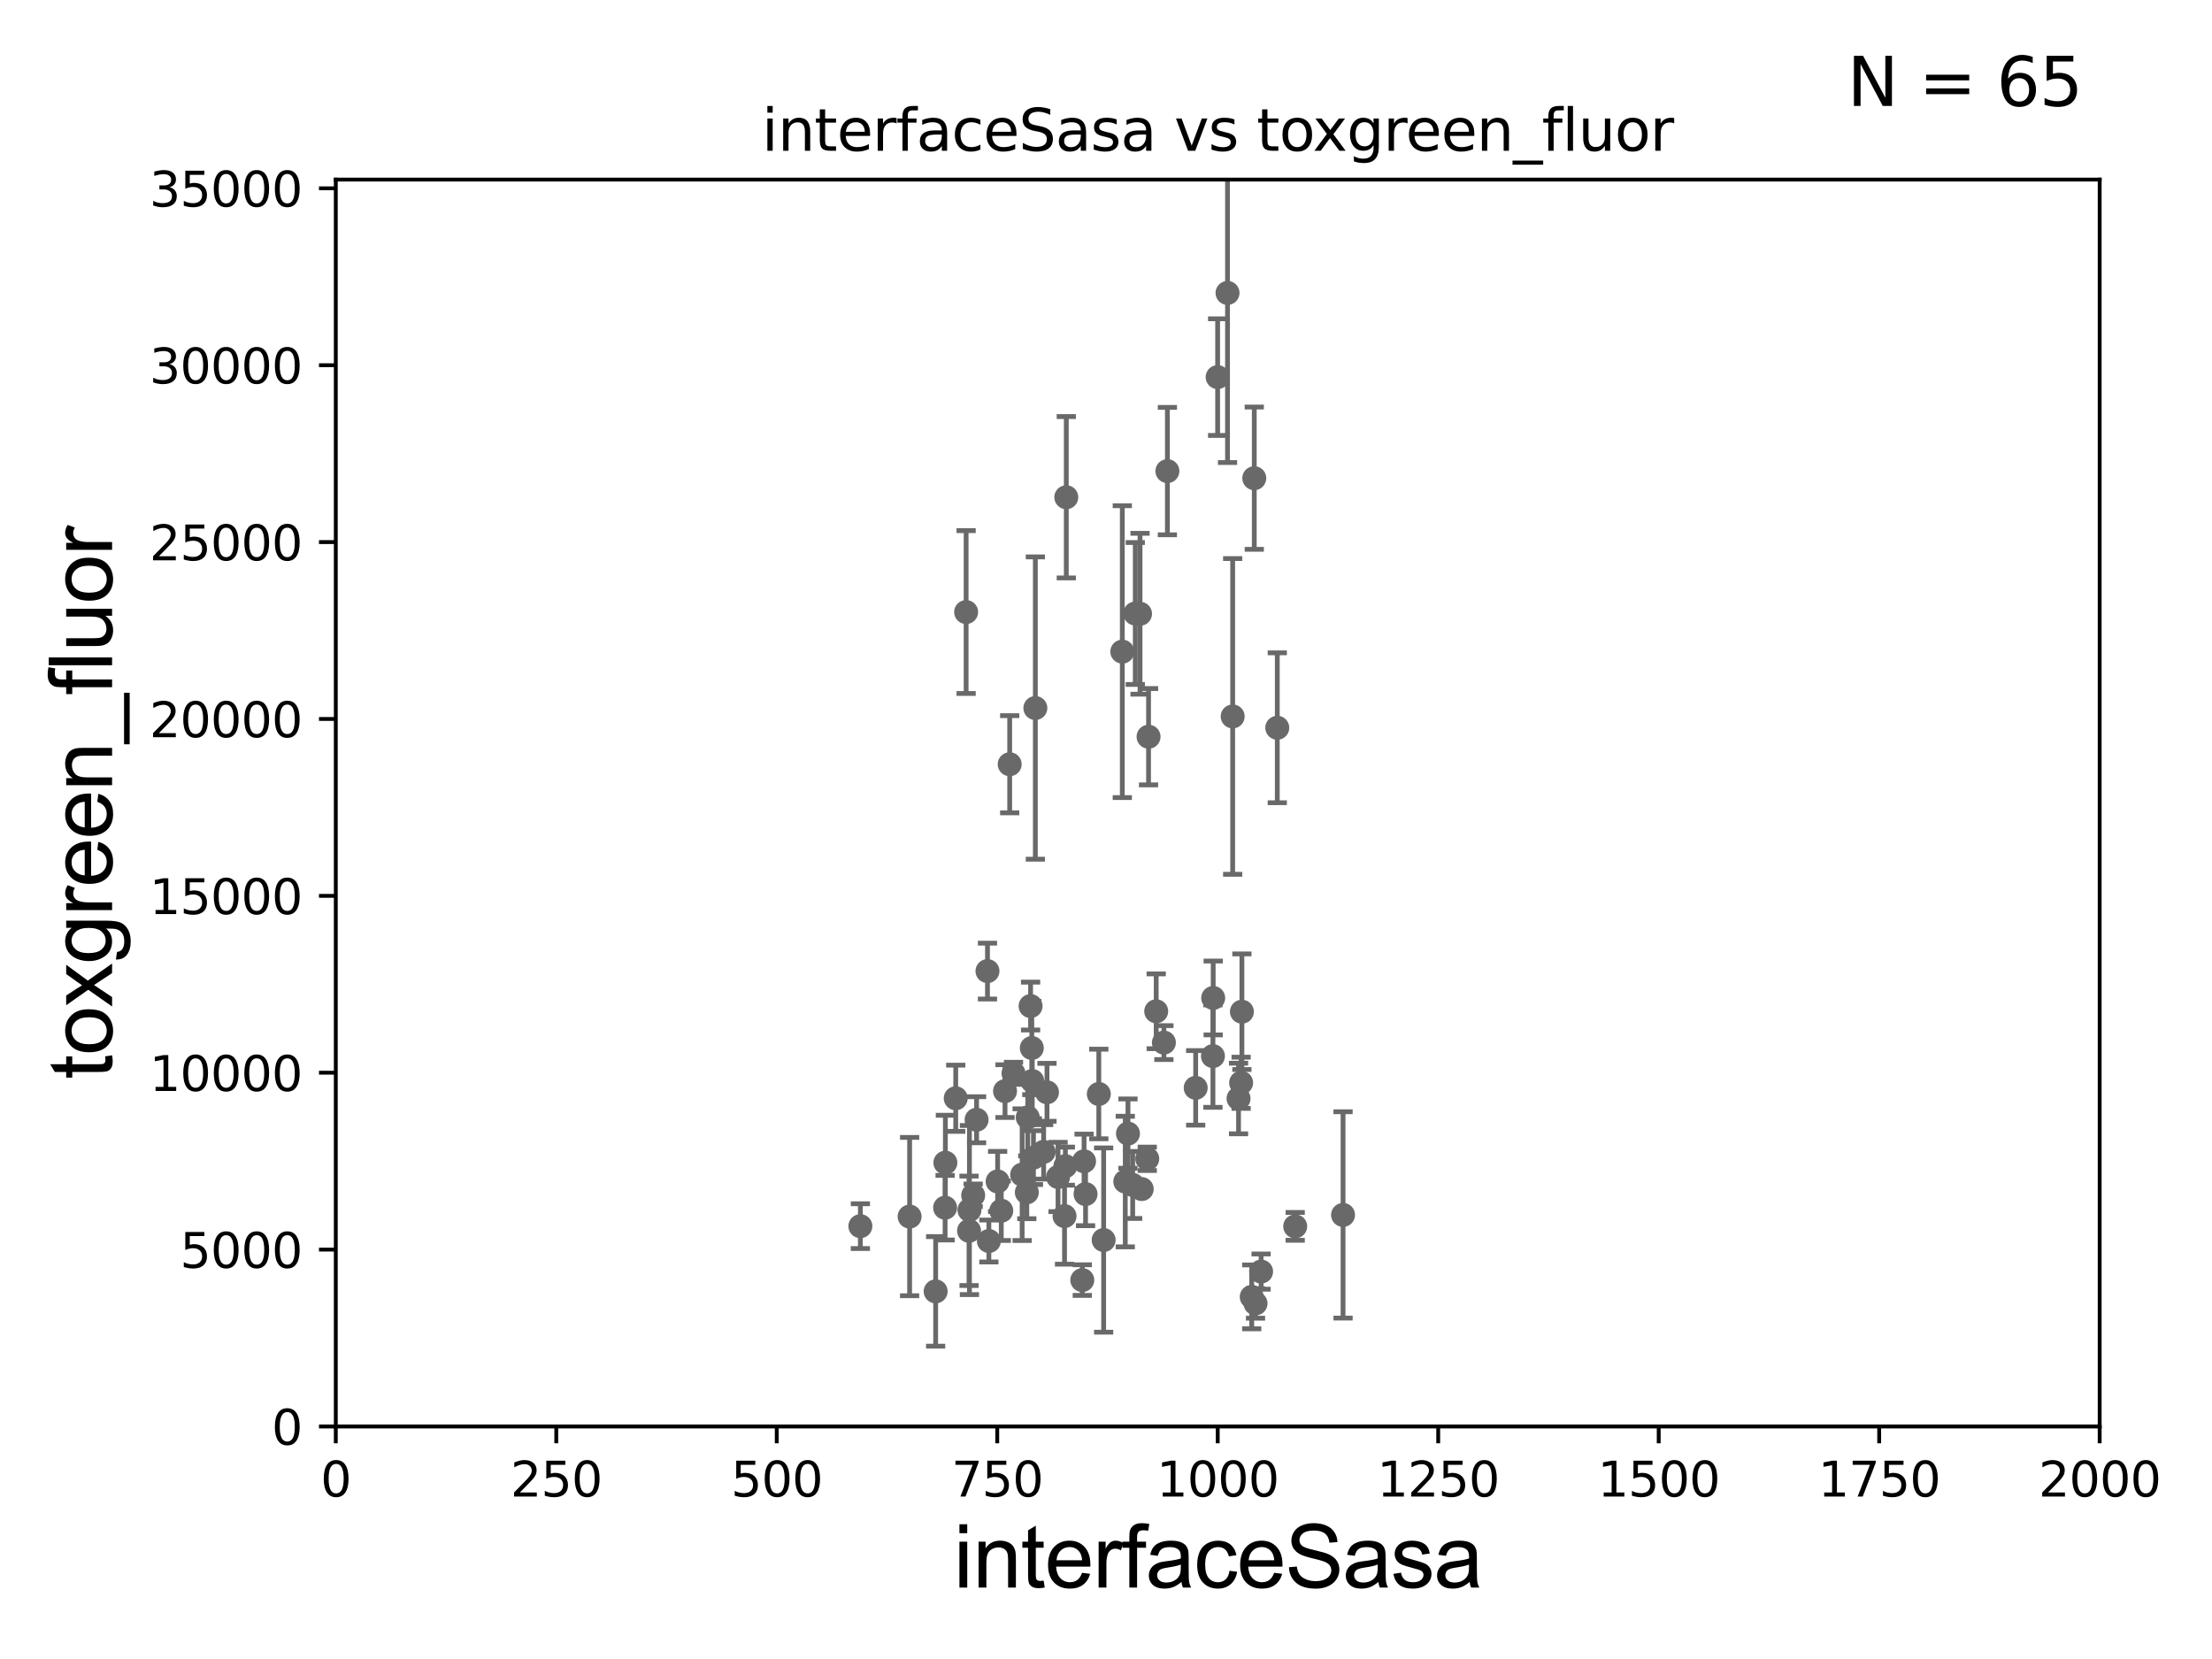 <?xml version="1.0" encoding="utf-8" standalone="no"?>
<!DOCTYPE svg PUBLIC "-//W3C//DTD SVG 1.1//EN"
  "http://www.w3.org/Graphics/SVG/1.1/DTD/svg11.dtd">
<svg xmlns:xlink="http://www.w3.org/1999/xlink" width="460.8pt" height="345.6pt" viewBox="0 0 460.8 345.6" xmlns="http://www.w3.org/2000/svg" version="1.1">
 <defs>
  <style type="text/css">*{stroke-linejoin: round; stroke-linecap: butt}</style>
 </defs>
 <g id="figure_1">
  <g id="patch_1">
   <path d="M 0 345.6 
L 460.8 345.6 
L 460.8 0 
L 0 0 
z
" style="fill: #ffffff"/>
  </g>
  <g id="axes_1">
   <g id="patch_2">
    <path d="M 69.95 297.16 
L 437.4 297.16 
L 437.4 37.411 
L 69.95 37.411 
z
" style="fill: #ffffff"/>
   </g>
   <g id="PathCollection_1">
    <defs>
     <path id="mc6bc20723a" d="M 0 1.118 
C 0.297 1.118 0.581 1 0.791 0.791 
C 1 0.581 1.118 0.297 1.118 0 
C 1.118 -0.297 1 -0.581 0.791 -0.791 
C 0.581 -1 0.297 -1.118 0 -1.118 
C -0.297 -1.118 -0.581 -1 -0.791 -0.791 
C -1 -0.581 -1.118 -0.297 -1.118 0 
C -1.118 0.297 -1 0.581 -0.791 0.791 
C -0.581 1 -0.297 1.118 0 1.118 
z
" style="stroke: #696969"/>
    </defs>
    <g clip-path="url(#p6fb264c724)">
     <use xlink:href="#mc6bc20723a" x="215.036" y="225.189" style="fill: #696969; stroke: #696969"/>
     <use xlink:href="#mc6bc20723a" x="249.084" y="226.619" style="fill: #696969; stroke: #696969"/>
     <use xlink:href="#mc6bc20723a" x="220.41" y="245.186" style="fill: #696969; stroke: #696969"/>
     <use xlink:href="#mc6bc20723a" x="229.91" y="258.322" style="fill: #696969; stroke: #696969"/>
     <use xlink:href="#mc6bc20723a" x="189.491" y="253.434" style="fill: #696969; stroke: #696969"/>
     <use xlink:href="#mc6bc20723a" x="215.684" y="147.5" style="fill: #696969; stroke: #696969"/>
     <use xlink:href="#mc6bc20723a" x="269.817" y="255.474" style="fill: #696969; stroke: #696969"/>
     <use xlink:href="#mc6bc20723a" x="203.441" y="233.263" style="fill: #696969; stroke: #696969"/>
     <use xlink:href="#mc6bc20723a" x="240.858" y="210.669" style="fill: #696969; stroke: #696969"/>
     <use xlink:href="#mc6bc20723a" x="234.417" y="246.141" style="fill: #696969; stroke: #696969"/>
     <use xlink:href="#mc6bc20723a" x="266.08" y="151.608" style="fill: #696969; stroke: #696969"/>
     <use xlink:href="#mc6bc20723a" x="256.789" y="149.245" style="fill: #696969; stroke: #696969"/>
     <use xlink:href="#mc6bc20723a" x="196.884" y="251.586" style="fill: #696969; stroke: #696969"/>
     <use xlink:href="#mc6bc20723a" x="242.462" y="217.19" style="fill: #696969; stroke: #696969"/>
     <use xlink:href="#mc6bc20723a" x="255.716" y="61.025" style="fill: #696969; stroke: #696969"/>
     <use xlink:href="#mc6bc20723a" x="233.796" y="135.749" style="fill: #696969; stroke: #696969"/>
     <use xlink:href="#mc6bc20723a" x="207.826" y="246.116" style="fill: #696969; stroke: #696969"/>
     <use xlink:href="#mc6bc20723a" x="214.944" y="218.317" style="fill: #696969; stroke: #696969"/>
     <use xlink:href="#mc6bc20723a" x="218.106" y="227.545" style="fill: #696969; stroke: #696969"/>
     <use xlink:href="#mc6bc20723a" x="260.758" y="270.161" style="fill: #696969; stroke: #696969"/>
     <use xlink:href="#mc6bc20723a" x="206" y="258.526" style="fill: #696969; stroke: #696969"/>
     <use xlink:href="#mc6bc20723a" x="225.831" y="241.922" style="fill: #696969; stroke: #696969"/>
     <use xlink:href="#mc6bc20723a" x="258.711" y="210.758" style="fill: #696969; stroke: #696969"/>
     <use xlink:href="#mc6bc20723a" x="237.84" y="247.701" style="fill: #696969; stroke: #696969"/>
     <use xlink:href="#mc6bc20723a" x="258.549" y="225.561" style="fill: #696969; stroke: #696969"/>
     <use xlink:href="#mc6bc20723a" x="261.548" y="271.534" style="fill: #696969; stroke: #696969"/>
     <use xlink:href="#mc6bc20723a" x="243.19" y="98.139" style="fill: #696969; stroke: #696969"/>
     <use xlink:href="#mc6bc20723a" x="258.011" y="228.84" style="fill: #696969; stroke: #696969"/>
     <use xlink:href="#mc6bc20723a" x="212.932" y="244.705" style="fill: #696969; stroke: #696969"/>
     <use xlink:href="#mc6bc20723a" x="235.958" y="246.844" style="fill: #696969; stroke: #696969"/>
     <use xlink:href="#mc6bc20723a" x="213.904" y="248.391" style="fill: #696969; stroke: #696969"/>
     <use xlink:href="#mc6bc20723a" x="236.499" y="127.804" style="fill: #696969; stroke: #696969"/>
     <use xlink:href="#mc6bc20723a" x="262.711" y="264.892" style="fill: #696969; stroke: #696969"/>
     <use xlink:href="#mc6bc20723a" x="205.71" y="202.296" style="fill: #696969; stroke: #696969"/>
     <use xlink:href="#mc6bc20723a" x="253.655" y="78.559" style="fill: #696969; stroke: #696969"/>
     <use xlink:href="#mc6bc20723a" x="225.462" y="266.663" style="fill: #696969; stroke: #696969"/>
     <use xlink:href="#mc6bc20723a" x="217.408" y="239.952" style="fill: #696969; stroke: #696969"/>
     <use xlink:href="#mc6bc20723a" x="237.491" y="127.858" style="fill: #696969; stroke: #696969"/>
     <use xlink:href="#mc6bc20723a" x="279.782" y="253.09" style="fill: #696969; stroke: #696969"/>
     <use xlink:href="#mc6bc20723a" x="210.336" y="159.204" style="fill: #696969; stroke: #696969"/>
     <use xlink:href="#mc6bc20723a" x="261.287" y="99.614" style="fill: #696969; stroke: #696969"/>
     <use xlink:href="#mc6bc20723a" x="201.951" y="252.074" style="fill: #696969; stroke: #696969"/>
     <use xlink:href="#mc6bc20723a" x="214.69" y="209.582" style="fill: #696969; stroke: #696969"/>
     <use xlink:href="#mc6bc20723a" x="234.977" y="236.144" style="fill: #696969; stroke: #696969"/>
     <use xlink:href="#mc6bc20723a" x="214.097" y="232.775" style="fill: #696969; stroke: #696969"/>
     <use xlink:href="#mc6bc20723a" x="201.262" y="127.504" style="fill: #696969; stroke: #696969"/>
     <use xlink:href="#mc6bc20723a" x="252.676" y="220.006" style="fill: #696969; stroke: #696969"/>
     <use xlink:href="#mc6bc20723a" x="209.366" y="227.298" style="fill: #696969; stroke: #696969"/>
     <use xlink:href="#mc6bc20723a" x="196.939" y="242.21" style="fill: #696969; stroke: #696969"/>
     <use xlink:href="#mc6bc20723a" x="202.73" y="249.006" style="fill: #696969; stroke: #696969"/>
     <use xlink:href="#mc6bc20723a" x="194.914" y="269.017" style="fill: #696969; stroke: #696969"/>
     <use xlink:href="#mc6bc20723a" x="252.729" y="207.894" style="fill: #696969; stroke: #696969"/>
     <use xlink:href="#mc6bc20723a" x="222.128" y="103.583" style="fill: #696969; stroke: #696969"/>
     <use xlink:href="#mc6bc20723a" x="179.231" y="255.431" style="fill: #696969; stroke: #696969"/>
     <use xlink:href="#mc6bc20723a" x="221.933" y="242.931" style="fill: #696969; stroke: #696969"/>
     <use xlink:href="#mc6bc20723a" x="238.994" y="241.396" style="fill: #696969; stroke: #696969"/>
     <use xlink:href="#mc6bc20723a" x="211.13" y="223.59" style="fill: #696969; stroke: #696969"/>
     <use xlink:href="#mc6bc20723a" x="199.096" y="228.788" style="fill: #696969; stroke: #696969"/>
     <use xlink:href="#mc6bc20723a" x="208.583" y="252.217" style="fill: #696969; stroke: #696969"/>
     <use xlink:href="#mc6bc20723a" x="215.287" y="241.152" style="fill: #696969; stroke: #696969"/>
     <use xlink:href="#mc6bc20723a" x="221.762" y="253.333" style="fill: #696969; stroke: #696969"/>
     <use xlink:href="#mc6bc20723a" x="239.265" y="153.471" style="fill: #696969; stroke: #696969"/>
     <use xlink:href="#mc6bc20723a" x="226.142" y="248.749" style="fill: #696969; stroke: #696969"/>
     <use xlink:href="#mc6bc20723a" x="228.903" y="227.898" style="fill: #696969; stroke: #696969"/>
     <use xlink:href="#mc6bc20723a" x="201.87" y="256.398" style="fill: #696969; stroke: #696969"/>
    </g>
   </g>
   <g id="matplotlib.axis_1">
    <g id="xtick_1">
     <g id="line2d_1">
      <defs>
       <path id="mb2bcef5353" d="M 0 0 
L 0 3.5 
" style="stroke: #000000; stroke-width: 0.8"/>
      </defs>
      <g>
       <use xlink:href="#mb2bcef5353" x="69.95" y="297.16" style="stroke: #000000; stroke-width: 0.8"/>
      </g>
     </g>
     <g id="text_1">
      <!-- 0 -->
      <g transform="translate(66.769 311.758)scale(0.1 -0.1)">
       <defs>
        <path id="DejaVuSans-30" d="M 2034 4250 
Q 1547 4250 1301 3770 
Q 1056 3291 1056 2328 
Q 1056 1369 1301 889 
Q 1547 409 2034 409 
Q 2525 409 2770 889 
Q 3016 1369 3016 2328 
Q 3016 3291 2770 3770 
Q 2525 4250 2034 4250 
z
M 2034 4750 
Q 2819 4750 3233 4129 
Q 3647 3509 3647 2328 
Q 3647 1150 3233 529 
Q 2819 -91 2034 -91 
Q 1250 -91 836 529 
Q 422 1150 422 2328 
Q 422 3509 836 4129 
Q 1250 4750 2034 4750 
z
" transform="scale(0.016)"/>
       </defs>
       <use xlink:href="#DejaVuSans-30"/>
      </g>
     </g>
    </g>
    <g id="xtick_2">
     <g id="line2d_2">
      <g>
       <use xlink:href="#mb2bcef5353" x="115.881" y="297.16" style="stroke: #000000; stroke-width: 0.8"/>
      </g>
     </g>
     <g id="text_2">
      <!-- 250 -->
      <g transform="translate(106.338 311.758)scale(0.1 -0.1)">
       <defs>
        <path id="DejaVuSans-32" d="M 1228 531 
L 3431 531 
L 3431 0 
L 469 0 
L 469 531 
Q 828 903 1448 1529 
Q 2069 2156 2228 2338 
Q 2531 2678 2651 2914 
Q 2772 3150 2772 3378 
Q 2772 3750 2511 3984 
Q 2250 4219 1831 4219 
Q 1534 4219 1204 4116 
Q 875 4013 500 3803 
L 500 4441 
Q 881 4594 1212 4672 
Q 1544 4750 1819 4750 
Q 2544 4750 2975 4387 
Q 3406 4025 3406 3419 
Q 3406 3131 3298 2873 
Q 3191 2616 2906 2266 
Q 2828 2175 2409 1742 
Q 1991 1309 1228 531 
z
" transform="scale(0.016)"/>
        <path id="DejaVuSans-35" d="M 691 4666 
L 3169 4666 
L 3169 4134 
L 1269 4134 
L 1269 2991 
Q 1406 3038 1543 3061 
Q 1681 3084 1819 3084 
Q 2600 3084 3056 2656 
Q 3513 2228 3513 1497 
Q 3513 744 3044 326 
Q 2575 -91 1722 -91 
Q 1428 -91 1123 -41 
Q 819 9 494 109 
L 494 744 
Q 775 591 1075 516 
Q 1375 441 1709 441 
Q 2250 441 2565 725 
Q 2881 1009 2881 1497 
Q 2881 1984 2565 2268 
Q 2250 2553 1709 2553 
Q 1456 2553 1204 2497 
Q 953 2441 691 2322 
L 691 4666 
z
" transform="scale(0.016)"/>
       </defs>
       <use xlink:href="#DejaVuSans-32"/>
       <use xlink:href="#DejaVuSans-35" x="63.623"/>
       <use xlink:href="#DejaVuSans-30" x="127.246"/>
      </g>
     </g>
    </g>
    <g id="xtick_3">
     <g id="line2d_3">
      <g>
       <use xlink:href="#mb2bcef5353" x="161.812" y="297.16" style="stroke: #000000; stroke-width: 0.8"/>
      </g>
     </g>
     <g id="text_3">
      <!-- 500 -->
      <g transform="translate(152.269 311.758)scale(0.1 -0.1)">
       <use xlink:href="#DejaVuSans-35"/>
       <use xlink:href="#DejaVuSans-30" x="63.623"/>
       <use xlink:href="#DejaVuSans-30" x="127.246"/>
      </g>
     </g>
    </g>
    <g id="xtick_4">
     <g id="line2d_4">
      <g>
       <use xlink:href="#mb2bcef5353" x="207.744" y="297.16" style="stroke: #000000; stroke-width: 0.8"/>
      </g>
     </g>
     <g id="text_4">
      <!-- 750 -->
      <g transform="translate(198.2 311.758)scale(0.1 -0.1)">
       <defs>
        <path id="DejaVuSans-37" d="M 525 4666 
L 3525 4666 
L 3525 4397 
L 1831 0 
L 1172 0 
L 2766 4134 
L 525 4134 
L 525 4666 
z
" transform="scale(0.016)"/>
       </defs>
       <use xlink:href="#DejaVuSans-37"/>
       <use xlink:href="#DejaVuSans-35" x="63.623"/>
       <use xlink:href="#DejaVuSans-30" x="127.246"/>
      </g>
     </g>
    </g>
    <g id="xtick_5">
     <g id="line2d_5">
      <g>
       <use xlink:href="#mb2bcef5353" x="253.675" y="297.16" style="stroke: #000000; stroke-width: 0.8"/>
      </g>
     </g>
     <g id="text_5">
      <!-- 1000 -->
      <g transform="translate(240.95 311.758)scale(0.1 -0.1)">
       <defs>
        <path id="DejaVuSans-31" d="M 794 531 
L 1825 531 
L 1825 4091 
L 703 3866 
L 703 4441 
L 1819 4666 
L 2450 4666 
L 2450 531 
L 3481 531 
L 3481 0 
L 794 0 
L 794 531 
z
" transform="scale(0.016)"/>
       </defs>
       <use xlink:href="#DejaVuSans-31"/>
       <use xlink:href="#DejaVuSans-30" x="63.623"/>
       <use xlink:href="#DejaVuSans-30" x="127.246"/>
       <use xlink:href="#DejaVuSans-30" x="190.869"/>
      </g>
     </g>
    </g>
    <g id="xtick_6">
     <g id="line2d_6">
      <g>
       <use xlink:href="#mb2bcef5353" x="299.606" y="297.16" style="stroke: #000000; stroke-width: 0.8"/>
      </g>
     </g>
     <g id="text_6">
      <!-- 1250 -->
      <g transform="translate(286.881 311.758)scale(0.1 -0.1)">
       <use xlink:href="#DejaVuSans-31"/>
       <use xlink:href="#DejaVuSans-32" x="63.623"/>
       <use xlink:href="#DejaVuSans-35" x="127.246"/>
       <use xlink:href="#DejaVuSans-30" x="190.869"/>
      </g>
     </g>
    </g>
    <g id="xtick_7">
     <g id="line2d_7">
      <g>
       <use xlink:href="#mb2bcef5353" x="345.538" y="297.16" style="stroke: #000000; stroke-width: 0.8"/>
      </g>
     </g>
     <g id="text_7">
      <!-- 1500 -->
      <g transform="translate(332.812 311.758)scale(0.1 -0.1)">
       <use xlink:href="#DejaVuSans-31"/>
       <use xlink:href="#DejaVuSans-35" x="63.623"/>
       <use xlink:href="#DejaVuSans-30" x="127.246"/>
       <use xlink:href="#DejaVuSans-30" x="190.869"/>
      </g>
     </g>
    </g>
    <g id="xtick_8">
     <g id="line2d_8">
      <g>
       <use xlink:href="#mb2bcef5353" x="391.469" y="297.16" style="stroke: #000000; stroke-width: 0.8"/>
      </g>
     </g>
     <g id="text_8">
      <!-- 1750 -->
      <g transform="translate(378.744 311.758)scale(0.1 -0.1)">
       <use xlink:href="#DejaVuSans-31"/>
       <use xlink:href="#DejaVuSans-37" x="63.623"/>
       <use xlink:href="#DejaVuSans-35" x="127.246"/>
       <use xlink:href="#DejaVuSans-30" x="190.869"/>
      </g>
     </g>
    </g>
    <g id="xtick_9">
     <g id="line2d_9">
      <g>
       <use xlink:href="#mb2bcef5353" x="437.4" y="297.16" style="stroke: #000000; stroke-width: 0.8"/>
      </g>
     </g>
     <g id="text_9">
      <!-- 2000 -->
      <g transform="translate(424.675 311.758)scale(0.1 -0.1)">
       <use xlink:href="#DejaVuSans-32"/>
       <use xlink:href="#DejaVuSans-30" x="63.623"/>
       <use xlink:href="#DejaVuSans-30" x="127.246"/>
       <use xlink:href="#DejaVuSans-30" x="190.869"/>
      </g>
     </g>
    </g>
    <g id="text_10">
     <!-- interfaceSasa -->
     <g transform="translate(198.646 330.722)scale(0.18 -0.18)">
      <defs>
       <path id="ArialMT-69" d="M 425 3934 
L 425 4581 
L 988 4581 
L 988 3934 
L 425 3934 
z
M 425 0 
L 425 3319 
L 988 3319 
L 988 0 
L 425 0 
z
" transform="scale(0.016)"/>
       <path id="ArialMT-6e" d="M 422 0 
L 422 3319 
L 928 3319 
L 928 2847 
Q 1294 3394 1984 3394 
Q 2284 3394 2536 3286 
Q 2788 3178 2913 3003 
Q 3038 2828 3088 2588 
Q 3119 2431 3119 2041 
L 3119 0 
L 2556 0 
L 2556 2019 
Q 2556 2363 2490 2533 
Q 2425 2703 2258 2804 
Q 2091 2906 1866 2906 
Q 1506 2906 1245 2678 
Q 984 2450 984 1813 
L 984 0 
L 422 0 
z
" transform="scale(0.016)"/>
       <path id="ArialMT-74" d="M 1650 503 
L 1731 6 
Q 1494 -44 1306 -44 
Q 1000 -44 831 53 
Q 663 150 594 308 
Q 525 466 525 972 
L 525 2881 
L 113 2881 
L 113 3319 
L 525 3319 
L 525 4141 
L 1084 4478 
L 1084 3319 
L 1650 3319 
L 1650 2881 
L 1084 2881 
L 1084 941 
Q 1084 700 1114 631 
Q 1144 563 1211 522 
Q 1278 481 1403 481 
Q 1497 481 1650 503 
z
" transform="scale(0.016)"/>
       <path id="ArialMT-65" d="M 2694 1069 
L 3275 997 
Q 3138 488 2766 206 
Q 2394 -75 1816 -75 
Q 1088 -75 661 373 
Q 234 822 234 1631 
Q 234 2469 665 2931 
Q 1097 3394 1784 3394 
Q 2450 3394 2872 2941 
Q 3294 2488 3294 1666 
Q 3294 1616 3291 1516 
L 816 1516 
Q 847 969 1125 678 
Q 1403 388 1819 388 
Q 2128 388 2347 550 
Q 2566 713 2694 1069 
z
M 847 1978 
L 2700 1978 
Q 2663 2397 2488 2606 
Q 2219 2931 1791 2931 
Q 1403 2931 1139 2672 
Q 875 2413 847 1978 
z
" transform="scale(0.016)"/>
       <path id="ArialMT-72" d="M 416 0 
L 416 3319 
L 922 3319 
L 922 2816 
Q 1116 3169 1280 3281 
Q 1444 3394 1641 3394 
Q 1925 3394 2219 3213 
L 2025 2691 
Q 1819 2813 1613 2813 
Q 1428 2813 1281 2702 
Q 1134 2591 1072 2394 
Q 978 2094 978 1738 
L 978 0 
L 416 0 
z
" transform="scale(0.016)"/>
       <path id="ArialMT-66" d="M 556 0 
L 556 2881 
L 59 2881 
L 59 3319 
L 556 3319 
L 556 3672 
Q 556 4006 616 4169 
Q 697 4388 901 4523 
Q 1106 4659 1475 4659 
Q 1713 4659 2000 4603 
L 1916 4113 
Q 1741 4144 1584 4144 
Q 1328 4144 1222 4034 
Q 1116 3925 1116 3625 
L 1116 3319 
L 1763 3319 
L 1763 2881 
L 1116 2881 
L 1116 0 
L 556 0 
z
" transform="scale(0.016)"/>
       <path id="ArialMT-61" d="M 2588 409 
Q 2275 144 1986 34 
Q 1697 -75 1366 -75 
Q 819 -75 525 192 
Q 231 459 231 875 
Q 231 1119 342 1320 
Q 453 1522 633 1644 
Q 813 1766 1038 1828 
Q 1203 1872 1538 1913 
Q 2219 1994 2541 2106 
Q 2544 2222 2544 2253 
Q 2544 2597 2384 2738 
Q 2169 2928 1744 2928 
Q 1347 2928 1158 2789 
Q 969 2650 878 2297 
L 328 2372 
Q 403 2725 575 2942 
Q 747 3159 1072 3276 
Q 1397 3394 1825 3394 
Q 2250 3394 2515 3294 
Q 2781 3194 2906 3042 
Q 3031 2891 3081 2659 
Q 3109 2516 3109 2141 
L 3109 1391 
Q 3109 606 3145 398 
Q 3181 191 3288 0 
L 2700 0 
Q 2613 175 2588 409 
z
M 2541 1666 
Q 2234 1541 1622 1453 
Q 1275 1403 1131 1340 
Q 988 1278 909 1158 
Q 831 1038 831 891 
Q 831 666 1001 516 
Q 1172 366 1500 366 
Q 1825 366 2078 508 
Q 2331 650 2450 897 
Q 2541 1088 2541 1459 
L 2541 1666 
z
" transform="scale(0.016)"/>
       <path id="ArialMT-63" d="M 2588 1216 
L 3141 1144 
Q 3050 572 2676 248 
Q 2303 -75 1759 -75 
Q 1078 -75 664 370 
Q 250 816 250 1647 
Q 250 2184 428 2587 
Q 606 2991 970 3192 
Q 1334 3394 1763 3394 
Q 2303 3394 2647 3120 
Q 2991 2847 3088 2344 
L 2541 2259 
Q 2463 2594 2264 2762 
Q 2066 2931 1784 2931 
Q 1359 2931 1093 2626 
Q 828 2322 828 1663 
Q 828 994 1084 691 
Q 1341 388 1753 388 
Q 2084 388 2306 591 
Q 2528 794 2588 1216 
z
" transform="scale(0.016)"/>
       <path id="ArialMT-53" d="M 288 1472 
L 859 1522 
Q 900 1178 1048 958 
Q 1197 738 1509 602 
Q 1822 466 2213 466 
Q 2559 466 2825 569 
Q 3091 672 3220 851 
Q 3350 1031 3350 1244 
Q 3350 1459 3225 1620 
Q 3100 1781 2813 1891 
Q 2628 1963 1997 2114 
Q 1366 2266 1113 2400 
Q 784 2572 623 2826 
Q 463 3081 463 3397 
Q 463 3744 659 4045 
Q 856 4347 1234 4503 
Q 1613 4659 2075 4659 
Q 2584 4659 2973 4495 
Q 3363 4331 3572 4012 
Q 3781 3694 3797 3291 
L 3216 3247 
Q 3169 3681 2898 3903 
Q 2628 4125 2100 4125 
Q 1550 4125 1298 3923 
Q 1047 3722 1047 3438 
Q 1047 3191 1225 3031 
Q 1400 2872 2139 2705 
Q 2878 2538 3153 2413 
Q 3553 2228 3743 1945 
Q 3934 1663 3934 1294 
Q 3934 928 3725 604 
Q 3516 281 3123 101 
Q 2731 -78 2241 -78 
Q 1619 -78 1198 103 
Q 778 284 539 648 
Q 300 1013 288 1472 
z
" transform="scale(0.016)"/>
       <path id="ArialMT-73" d="M 197 991 
L 753 1078 
Q 800 744 1014 566 
Q 1228 388 1613 388 
Q 2000 388 2187 545 
Q 2375 703 2375 916 
Q 2375 1106 2209 1216 
Q 2094 1291 1634 1406 
Q 1016 1563 777 1677 
Q 538 1791 414 1992 
Q 291 2194 291 2438 
Q 291 2659 392 2848 
Q 494 3038 669 3163 
Q 800 3259 1026 3326 
Q 1253 3394 1513 3394 
Q 1903 3394 2198 3281 
Q 2494 3169 2634 2976 
Q 2775 2784 2828 2463 
L 2278 2388 
Q 2241 2644 2061 2787 
Q 1881 2931 1553 2931 
Q 1166 2931 1000 2803 
Q 834 2675 834 2503 
Q 834 2394 903 2306 
Q 972 2216 1119 2156 
Q 1203 2125 1616 2013 
Q 2213 1853 2448 1751 
Q 2684 1650 2818 1456 
Q 2953 1263 2953 975 
Q 2953 694 2789 445 
Q 2625 197 2315 61 
Q 2006 -75 1616 -75 
Q 969 -75 630 194 
Q 291 463 197 991 
z
" transform="scale(0.016)"/>
      </defs>
      <use xlink:href="#ArialMT-69"/>
      <use xlink:href="#ArialMT-6e" x="22.217"/>
      <use xlink:href="#ArialMT-74" x="77.832"/>
      <use xlink:href="#ArialMT-65" x="105.615"/>
      <use xlink:href="#ArialMT-72" x="161.23"/>
      <use xlink:href="#ArialMT-66" x="194.531"/>
      <use xlink:href="#ArialMT-61" x="222.314"/>
      <use xlink:href="#ArialMT-63" x="277.93"/>
      <use xlink:href="#ArialMT-65" x="327.93"/>
      <use xlink:href="#ArialMT-53" x="383.545"/>
      <use xlink:href="#ArialMT-61" x="450.244"/>
      <use xlink:href="#ArialMT-73" x="505.859"/>
      <use xlink:href="#ArialMT-61" x="555.859"/>
     </g>
    </g>
   </g>
   <g id="matplotlib.axis_2">
    <g id="ytick_1">
     <g id="line2d_10">
      <defs>
       <path id="m731bb20c60" d="M 0 0 
L -3.5 0 
" style="stroke: #000000; stroke-width: 0.8"/>
      </defs>
      <g>
       <use xlink:href="#m731bb20c60" x="69.95" y="297.16" style="stroke: #000000; stroke-width: 0.8"/>
      </g>
     </g>
     <g id="text_11">
      <!-- 0 -->
      <g transform="translate(56.587 300.959)scale(0.1 -0.1)">
       <use xlink:href="#DejaVuSans-30"/>
      </g>
     </g>
    </g>
    <g id="ytick_2">
     <g id="line2d_11">
      <g>
       <use xlink:href="#m731bb20c60" x="69.95" y="260.313" style="stroke: #000000; stroke-width: 0.8"/>
      </g>
     </g>
     <g id="text_12">
      <!-- 5000 -->
      <g transform="translate(37.5 264.112)scale(0.1 -0.1)">
       <use xlink:href="#DejaVuSans-35"/>
       <use xlink:href="#DejaVuSans-30" x="63.623"/>
       <use xlink:href="#DejaVuSans-30" x="127.246"/>
       <use xlink:href="#DejaVuSans-30" x="190.869"/>
      </g>
     </g>
    </g>
    <g id="ytick_3">
     <g id="line2d_12">
      <g>
       <use xlink:href="#m731bb20c60" x="69.95" y="223.467" style="stroke: #000000; stroke-width: 0.8"/>
      </g>
     </g>
     <g id="text_13">
      <!-- 10000 -->
      <g transform="translate(31.137 227.266)scale(0.1 -0.1)">
       <use xlink:href="#DejaVuSans-31"/>
       <use xlink:href="#DejaVuSans-30" x="63.623"/>
       <use xlink:href="#DejaVuSans-30" x="127.246"/>
       <use xlink:href="#DejaVuSans-30" x="190.869"/>
       <use xlink:href="#DejaVuSans-30" x="254.492"/>
      </g>
     </g>
    </g>
    <g id="ytick_4">
     <g id="line2d_13">
      <g>
       <use xlink:href="#m731bb20c60" x="69.95" y="186.62" style="stroke: #000000; stroke-width: 0.8"/>
      </g>
     </g>
     <g id="text_14">
      <!-- 15000 -->
      <g transform="translate(31.137 190.419)scale(0.1 -0.1)">
       <use xlink:href="#DejaVuSans-31"/>
       <use xlink:href="#DejaVuSans-35" x="63.623"/>
       <use xlink:href="#DejaVuSans-30" x="127.246"/>
       <use xlink:href="#DejaVuSans-30" x="190.869"/>
       <use xlink:href="#DejaVuSans-30" x="254.492"/>
      </g>
     </g>
    </g>
    <g id="ytick_5">
     <g id="line2d_14">
      <g>
       <use xlink:href="#m731bb20c60" x="69.95" y="149.773" style="stroke: #000000; stroke-width: 0.8"/>
      </g>
     </g>
     <g id="text_15">
      <!-- 20000 -->
      <g transform="translate(31.137 153.572)scale(0.1 -0.1)">
       <use xlink:href="#DejaVuSans-32"/>
       <use xlink:href="#DejaVuSans-30" x="63.623"/>
       <use xlink:href="#DejaVuSans-30" x="127.246"/>
       <use xlink:href="#DejaVuSans-30" x="190.869"/>
       <use xlink:href="#DejaVuSans-30" x="254.492"/>
      </g>
     </g>
    </g>
    <g id="ytick_6">
     <g id="line2d_15">
      <g>
       <use xlink:href="#m731bb20c60" x="69.95" y="112.926" style="stroke: #000000; stroke-width: 0.8"/>
      </g>
     </g>
     <g id="text_16">
      <!-- 25000 -->
      <g transform="translate(31.137 116.726)scale(0.1 -0.1)">
       <use xlink:href="#DejaVuSans-32"/>
       <use xlink:href="#DejaVuSans-35" x="63.623"/>
       <use xlink:href="#DejaVuSans-30" x="127.246"/>
       <use xlink:href="#DejaVuSans-30" x="190.869"/>
       <use xlink:href="#DejaVuSans-30" x="254.492"/>
      </g>
     </g>
    </g>
    <g id="ytick_7">
     <g id="line2d_16">
      <g>
       <use xlink:href="#m731bb20c60" x="69.95" y="76.08" style="stroke: #000000; stroke-width: 0.8"/>
      </g>
     </g>
     <g id="text_17">
      <!-- 30000 -->
      <g transform="translate(31.137 79.879)scale(0.1 -0.1)">
       <defs>
        <path id="DejaVuSans-33" d="M 2597 2516 
Q 3050 2419 3304 2112 
Q 3559 1806 3559 1356 
Q 3559 666 3084 287 
Q 2609 -91 1734 -91 
Q 1441 -91 1130 -33 
Q 819 25 488 141 
L 488 750 
Q 750 597 1062 519 
Q 1375 441 1716 441 
Q 2309 441 2620 675 
Q 2931 909 2931 1356 
Q 2931 1769 2642 2001 
Q 2353 2234 1838 2234 
L 1294 2234 
L 1294 2753 
L 1863 2753 
Q 2328 2753 2575 2939 
Q 2822 3125 2822 3475 
Q 2822 3834 2567 4026 
Q 2313 4219 1838 4219 
Q 1578 4219 1281 4162 
Q 984 4106 628 3988 
L 628 4550 
Q 988 4650 1302 4700 
Q 1616 4750 1894 4750 
Q 2613 4750 3031 4423 
Q 3450 4097 3450 3541 
Q 3450 3153 3228 2886 
Q 3006 2619 2597 2516 
z
" transform="scale(0.016)"/>
       </defs>
       <use xlink:href="#DejaVuSans-33"/>
       <use xlink:href="#DejaVuSans-30" x="63.623"/>
       <use xlink:href="#DejaVuSans-30" x="127.246"/>
       <use xlink:href="#DejaVuSans-30" x="190.869"/>
       <use xlink:href="#DejaVuSans-30" x="254.492"/>
      </g>
     </g>
    </g>
    <g id="ytick_8">
     <g id="line2d_17">
      <g>
       <use xlink:href="#m731bb20c60" x="69.95" y="39.233" style="stroke: #000000; stroke-width: 0.8"/>
      </g>
     </g>
     <g id="text_18">
      <!-- 35000 -->
      <g transform="translate(31.137 43.032)scale(0.1 -0.1)">
       <use xlink:href="#DejaVuSans-33"/>
       <use xlink:href="#DejaVuSans-35" x="63.623"/>
       <use xlink:href="#DejaVuSans-30" x="127.246"/>
       <use xlink:href="#DejaVuSans-30" x="190.869"/>
       <use xlink:href="#DejaVuSans-30" x="254.492"/>
      </g>
     </g>
    </g>
    <g id="text_19">
     <!-- toxgreen_fluor -->
     <g transform="translate(23.349 224.818)rotate(-90)scale(0.18 -0.18)">
      <defs>
       <path id="ArialMT-6f" d="M 213 1659 
Q 213 2581 725 3025 
Q 1153 3394 1769 3394 
Q 2453 3394 2887 2945 
Q 3322 2497 3322 1706 
Q 3322 1066 3130 698 
Q 2938 331 2570 128 
Q 2203 -75 1769 -75 
Q 1072 -75 642 372 
Q 213 819 213 1659 
z
M 791 1659 
Q 791 1022 1069 705 
Q 1347 388 1769 388 
Q 2188 388 2466 706 
Q 2744 1025 2744 1678 
Q 2744 2294 2464 2611 
Q 2184 2928 1769 2928 
Q 1347 2928 1069 2612 
Q 791 2297 791 1659 
z
" transform="scale(0.016)"/>
       <path id="ArialMT-78" d="M 47 0 
L 1259 1725 
L 138 3319 
L 841 3319 
L 1350 2541 
Q 1494 2319 1581 2169 
Q 1719 2375 1834 2534 
L 2394 3319 
L 3066 3319 
L 1919 1756 
L 3153 0 
L 2463 0 
L 1781 1031 
L 1600 1309 
L 728 0 
L 47 0 
z
" transform="scale(0.016)"/>
       <path id="ArialMT-67" d="M 319 -275 
L 866 -356 
Q 900 -609 1056 -725 
Q 1266 -881 1628 -881 
Q 2019 -881 2231 -725 
Q 2444 -569 2519 -288 
Q 2563 -116 2559 434 
Q 2191 0 1641 0 
Q 956 0 581 494 
Q 206 988 206 1678 
Q 206 2153 378 2554 
Q 550 2956 876 3175 
Q 1203 3394 1644 3394 
Q 2231 3394 2613 2919 
L 2613 3319 
L 3131 3319 
L 3131 450 
Q 3131 -325 2973 -648 
Q 2816 -972 2473 -1159 
Q 2131 -1347 1631 -1347 
Q 1038 -1347 672 -1080 
Q 306 -813 319 -275 
z
M 784 1719 
Q 784 1066 1043 766 
Q 1303 466 1694 466 
Q 2081 466 2343 764 
Q 2606 1063 2606 1700 
Q 2606 2309 2336 2618 
Q 2066 2928 1684 2928 
Q 1309 2928 1046 2623 
Q 784 2319 784 1719 
z
" transform="scale(0.016)"/>
       <path id="ArialMT-5f" d="M -97 -1272 
L -97 -866 
L 3631 -866 
L 3631 -1272 
L -97 -1272 
z
" transform="scale(0.016)"/>
       <path id="ArialMT-6c" d="M 409 0 
L 409 4581 
L 972 4581 
L 972 0 
L 409 0 
z
" transform="scale(0.016)"/>
       <path id="ArialMT-75" d="M 2597 0 
L 2597 488 
Q 2209 -75 1544 -75 
Q 1250 -75 995 37 
Q 741 150 617 320 
Q 494 491 444 738 
Q 409 903 409 1263 
L 409 3319 
L 972 3319 
L 972 1478 
Q 972 1038 1006 884 
Q 1059 663 1231 536 
Q 1403 409 1656 409 
Q 1909 409 2131 539 
Q 2353 669 2445 892 
Q 2538 1116 2538 1541 
L 2538 3319 
L 3100 3319 
L 3100 0 
L 2597 0 
z
" transform="scale(0.016)"/>
      </defs>
      <use xlink:href="#ArialMT-74"/>
      <use xlink:href="#ArialMT-6f" x="27.783"/>
      <use xlink:href="#ArialMT-78" x="83.398"/>
      <use xlink:href="#ArialMT-67" x="133.398"/>
      <use xlink:href="#ArialMT-72" x="189.014"/>
      <use xlink:href="#ArialMT-65" x="222.314"/>
      <use xlink:href="#ArialMT-65" x="277.93"/>
      <use xlink:href="#ArialMT-6e" x="333.545"/>
      <use xlink:href="#ArialMT-5f" x="389.16"/>
      <use xlink:href="#ArialMT-66" x="444.775"/>
      <use xlink:href="#ArialMT-6c" x="472.559"/>
      <use xlink:href="#ArialMT-75" x="494.775"/>
      <use xlink:href="#ArialMT-6f" x="550.391"/>
      <use xlink:href="#ArialMT-72" x="606.006"/>
     </g>
    </g>
   </g>
   <g id="LineCollection_1">
    <path d="M 215.036 233.033 
L 215.036 217.345 
" clip-path="url(#p6fb264c724)" style="fill: none; stroke: #696969"/>
    <path d="M 249.084 234.385 
L 249.084 218.852 
" clip-path="url(#p6fb264c724)" style="fill: none; stroke: #696969"/>
    <path d="M 220.41 252.405 
L 220.41 237.966 
" clip-path="url(#p6fb264c724)" style="fill: none; stroke: #696969"/>
    <path d="M 229.91 277.515 
L 229.91 239.129 
" clip-path="url(#p6fb264c724)" style="fill: none; stroke: #696969"/>
    <path d="M 189.491 269.925 
L 189.491 236.944 
" clip-path="url(#p6fb264c724)" style="fill: none; stroke: #696969"/>
    <path d="M 215.684 178.987 
L 215.684 116.012 
" clip-path="url(#p6fb264c724)" style="fill: none; stroke: #696969"/>
    <path d="M 269.817 258.374 
L 269.817 252.573 
" clip-path="url(#p6fb264c724)" style="fill: none; stroke: #696969"/>
    <path d="M 203.441 238.058 
L 203.441 228.468 
" clip-path="url(#p6fb264c724)" style="fill: none; stroke: #696969"/>
    <path d="M 240.858 218.461 
L 240.858 202.877 
" clip-path="url(#p6fb264c724)" style="fill: none; stroke: #696969"/>
    <path d="M 234.417 259.744 
L 234.417 232.538 
" clip-path="url(#p6fb264c724)" style="fill: none; stroke: #696969"/>
    <path d="M 266.08 167.218 
L 266.08 135.999 
" clip-path="url(#p6fb264c724)" style="fill: none; stroke: #696969"/>
    <path d="M 256.789 182.133 
L 256.789 116.358 
" clip-path="url(#p6fb264c724)" style="fill: none; stroke: #696969"/>
    <path d="M 196.884 258.313 
L 196.884 244.858 
" clip-path="url(#p6fb264c724)" style="fill: none; stroke: #696969"/>
    <path d="M 242.462 220.724 
L 242.462 213.657 
" clip-path="url(#p6fb264c724)" style="fill: none; stroke: #696969"/>
    <path d="M 255.716 96.355 
L 255.716 25.695 
" clip-path="url(#p6fb264c724)" style="fill: none; stroke: #696969"/>
    <path d="M 233.796 166.151 
L 233.796 105.348 
" clip-path="url(#p6fb264c724)" style="fill: none; stroke: #696969"/>
    <path d="M 207.826 252.373 
L 207.826 239.859 
" clip-path="url(#p6fb264c724)" style="fill: none; stroke: #696969"/>
    <path d="M 214.944 228.039 
L 214.944 208.594 
" clip-path="url(#p6fb264c724)" style="fill: none; stroke: #696969"/>
    <path d="M 218.106 233.575 
L 218.106 221.515 
" clip-path="url(#p6fb264c724)" style="fill: none; stroke: #696969"/>
    <path d="M 260.758 276.811 
L 260.758 263.511 
" clip-path="url(#p6fb264c724)" style="fill: none; stroke: #696969"/>
    <path d="M 206 262.89 
L 206 254.161 
" clip-path="url(#p6fb264c724)" style="fill: none; stroke: #696969"/>
    <path d="M 225.831 247.585 
L 225.831 236.259 
" clip-path="url(#p6fb264c724)" style="fill: none; stroke: #696969"/>
    <path d="M 258.711 222.803 
L 258.711 198.712 
" clip-path="url(#p6fb264c724)" style="fill: none; stroke: #696969"/>
    <path d="M 237.84 248.617 
L 237.84 246.784 
" clip-path="url(#p6fb264c724)" style="fill: none; stroke: #696969"/>
    <path d="M 258.549 230.894 
L 258.549 220.228 
" clip-path="url(#p6fb264c724)" style="fill: none; stroke: #696969"/>
    <path d="M 261.548 274.604 
L 261.548 268.463 
" clip-path="url(#p6fb264c724)" style="fill: none; stroke: #696969"/>
    <path d="M 243.19 111.411 
L 243.19 84.868 
" clip-path="url(#p6fb264c724)" style="fill: none; stroke: #696969"/>
    <path d="M 258.011 236.193 
L 258.011 221.487 
" clip-path="url(#p6fb264c724)" style="fill: none; stroke: #696969"/>
    <path d="M 212.932 258.426 
L 212.932 230.985 
" clip-path="url(#p6fb264c724)" style="fill: none; stroke: #696969"/>
    <path d="M 235.958 253.824 
L 235.958 239.865 
" clip-path="url(#p6fb264c724)" style="fill: none; stroke: #696969"/>
    <path d="M 213.904 253.88 
L 213.904 242.903 
" clip-path="url(#p6fb264c724)" style="fill: none; stroke: #696969"/>
    <path d="M 236.499 142.585 
L 236.499 113.023 
" clip-path="url(#p6fb264c724)" style="fill: none; stroke: #696969"/>
    <path d="M 262.711 268.557 
L 262.711 261.227 
" clip-path="url(#p6fb264c724)" style="fill: none; stroke: #696969"/>
    <path d="M 205.71 208.116 
L 205.71 196.477 
" clip-path="url(#p6fb264c724)" style="fill: none; stroke: #696969"/>
    <path d="M 253.655 90.71 
L 253.655 66.407 
" clip-path="url(#p6fb264c724)" style="fill: none; stroke: #696969"/>
    <path d="M 225.462 269.855 
L 225.462 263.471 
" clip-path="url(#p6fb264c724)" style="fill: none; stroke: #696969"/>
    <path d="M 217.408 245.619 
L 217.408 234.285 
" clip-path="url(#p6fb264c724)" style="fill: none; stroke: #696969"/>
    <path d="M 237.491 144.611 
L 237.491 111.105 
" clip-path="url(#p6fb264c724)" style="fill: none; stroke: #696969"/>
    <path d="M 279.782 274.582 
L 279.782 231.597 
" clip-path="url(#p6fb264c724)" style="fill: none; stroke: #696969"/>
    <path d="M 210.336 169.327 
L 210.336 149.081 
" clip-path="url(#p6fb264c724)" style="fill: none; stroke: #696969"/>
    <path d="M 261.287 114.436 
L 261.287 84.791 
" clip-path="url(#p6fb264c724)" style="fill: none; stroke: #696969"/>
    <path d="M 201.951 269.683 
L 201.951 234.465 
" clip-path="url(#p6fb264c724)" style="fill: none; stroke: #696969"/>
    <path d="M 214.69 214.57 
L 214.69 204.594 
" clip-path="url(#p6fb264c724)" style="fill: none; stroke: #696969"/>
    <path d="M 234.977 243.354 
L 234.977 228.934 
" clip-path="url(#p6fb264c724)" style="fill: none; stroke: #696969"/>
    <path d="M 214.097 240.783 
L 214.097 224.768 
" clip-path="url(#p6fb264c724)" style="fill: none; stroke: #696969"/>
    <path d="M 201.262 144.466 
L 201.262 110.543 
" clip-path="url(#p6fb264c724)" style="fill: none; stroke: #696969"/>
    <path d="M 252.676 230.674 
L 252.676 209.338 
" clip-path="url(#p6fb264c724)" style="fill: none; stroke: #696969"/>
    <path d="M 209.366 232.792 
L 209.366 221.803 
" clip-path="url(#p6fb264c724)" style="fill: none; stroke: #696969"/>
    <path d="M 196.939 252.089 
L 196.939 232.331 
" clip-path="url(#p6fb264c724)" style="fill: none; stroke: #696969"/>
    <path d="M 202.73 251.356 
L 202.73 246.655 
" clip-path="url(#p6fb264c724)" style="fill: none; stroke: #696969"/>
    <path d="M 194.914 280.431 
L 194.914 257.604 
" clip-path="url(#p6fb264c724)" style="fill: none; stroke: #696969"/>
    <path d="M 252.729 215.59 
L 252.729 200.198 
" clip-path="url(#p6fb264c724)" style="fill: none; stroke: #696969"/>
    <path d="M 222.128 120.391 
L 222.128 86.776 
" clip-path="url(#p6fb264c724)" style="fill: none; stroke: #696969"/>
    <path d="M 179.231 260.092 
L 179.231 250.77 
" clip-path="url(#p6fb264c724)" style="fill: none; stroke: #696969"/>
    <path d="M 221.933 246.895 
L 221.933 238.966 
" clip-path="url(#p6fb264c724)" style="fill: none; stroke: #696969"/>
    <path d="M 238.994 243.837 
L 238.994 238.955 
" clip-path="url(#p6fb264c724)" style="fill: none; stroke: #696969"/>
    <path d="M 211.13 225.89 
L 211.13 221.289 
" clip-path="url(#p6fb264c724)" style="fill: none; stroke: #696969"/>
    <path d="M 199.096 235.683 
L 199.096 221.894 
" clip-path="url(#p6fb264c724)" style="fill: none; stroke: #696969"/>
    <path d="M 208.583 258.412 
L 208.583 246.023 
" clip-path="url(#p6fb264c724)" style="fill: none; stroke: #696969"/>
    <path d="M 215.287 246.758 
L 215.287 235.545 
" clip-path="url(#p6fb264c724)" style="fill: none; stroke: #696969"/>
    <path d="M 221.762 263.354 
L 221.762 243.313 
" clip-path="url(#p6fb264c724)" style="fill: none; stroke: #696969"/>
    <path d="M 239.265 163.505 
L 239.265 143.438 
" clip-path="url(#p6fb264c724)" style="fill: none; stroke: #696969"/>
    <path d="M 226.142 255.333 
L 226.142 242.165 
" clip-path="url(#p6fb264c724)" style="fill: none; stroke: #696969"/>
    <path d="M 228.903 237.23 
L 228.903 218.566 
" clip-path="url(#p6fb264c724)" style="fill: none; stroke: #696969"/>
    <path d="M 201.87 267.795 
L 201.87 245.002 
" clip-path="url(#p6fb264c724)" style="fill: none; stroke: #696969"/>
   </g>
   <g id="line2d_18">
    <defs>
     <path id="ma9051d4ea6" d="M 2 0 
L -2 -0 
" style="stroke: #696969"/>
    </defs>
    <g clip-path="url(#p6fb264c724)">
     <use xlink:href="#ma9051d4ea6" x="215.036" y="233.033" style="fill: #696969; stroke: #696969"/>
     <use xlink:href="#ma9051d4ea6" x="249.084" y="234.385" style="fill: #696969; stroke: #696969"/>
     <use xlink:href="#ma9051d4ea6" x="220.41" y="252.405" style="fill: #696969; stroke: #696969"/>
     <use xlink:href="#ma9051d4ea6" x="229.91" y="277.515" style="fill: #696969; stroke: #696969"/>
     <use xlink:href="#ma9051d4ea6" x="189.491" y="269.925" style="fill: #696969; stroke: #696969"/>
     <use xlink:href="#ma9051d4ea6" x="215.684" y="178.987" style="fill: #696969; stroke: #696969"/>
     <use xlink:href="#ma9051d4ea6" x="269.817" y="258.374" style="fill: #696969; stroke: #696969"/>
     <use xlink:href="#ma9051d4ea6" x="203.441" y="238.058" style="fill: #696969; stroke: #696969"/>
     <use xlink:href="#ma9051d4ea6" x="240.858" y="218.461" style="fill: #696969; stroke: #696969"/>
     <use xlink:href="#ma9051d4ea6" x="234.417" y="259.744" style="fill: #696969; stroke: #696969"/>
     <use xlink:href="#ma9051d4ea6" x="266.08" y="167.218" style="fill: #696969; stroke: #696969"/>
     <use xlink:href="#ma9051d4ea6" x="256.789" y="182.133" style="fill: #696969; stroke: #696969"/>
     <use xlink:href="#ma9051d4ea6" x="196.884" y="258.313" style="fill: #696969; stroke: #696969"/>
     <use xlink:href="#ma9051d4ea6" x="242.462" y="220.724" style="fill: #696969; stroke: #696969"/>
     <use xlink:href="#ma9051d4ea6" x="255.716" y="96.355" style="fill: #696969; stroke: #696969"/>
     <use xlink:href="#ma9051d4ea6" x="233.796" y="166.151" style="fill: #696969; stroke: #696969"/>
     <use xlink:href="#ma9051d4ea6" x="207.826" y="252.373" style="fill: #696969; stroke: #696969"/>
     <use xlink:href="#ma9051d4ea6" x="214.944" y="228.039" style="fill: #696969; stroke: #696969"/>
     <use xlink:href="#ma9051d4ea6" x="218.106" y="233.575" style="fill: #696969; stroke: #696969"/>
     <use xlink:href="#ma9051d4ea6" x="260.758" y="276.811" style="fill: #696969; stroke: #696969"/>
     <use xlink:href="#ma9051d4ea6" x="206" y="262.89" style="fill: #696969; stroke: #696969"/>
     <use xlink:href="#ma9051d4ea6" x="225.831" y="247.585" style="fill: #696969; stroke: #696969"/>
     <use xlink:href="#ma9051d4ea6" x="258.711" y="222.803" style="fill: #696969; stroke: #696969"/>
     <use xlink:href="#ma9051d4ea6" x="237.84" y="248.617" style="fill: #696969; stroke: #696969"/>
     <use xlink:href="#ma9051d4ea6" x="258.549" y="230.894" style="fill: #696969; stroke: #696969"/>
     <use xlink:href="#ma9051d4ea6" x="261.548" y="274.604" style="fill: #696969; stroke: #696969"/>
     <use xlink:href="#ma9051d4ea6" x="243.19" y="111.411" style="fill: #696969; stroke: #696969"/>
     <use xlink:href="#ma9051d4ea6" x="258.011" y="236.193" style="fill: #696969; stroke: #696969"/>
     <use xlink:href="#ma9051d4ea6" x="212.932" y="258.426" style="fill: #696969; stroke: #696969"/>
     <use xlink:href="#ma9051d4ea6" x="235.958" y="253.824" style="fill: #696969; stroke: #696969"/>
     <use xlink:href="#ma9051d4ea6" x="213.904" y="253.88" style="fill: #696969; stroke: #696969"/>
     <use xlink:href="#ma9051d4ea6" x="236.499" y="142.585" style="fill: #696969; stroke: #696969"/>
     <use xlink:href="#ma9051d4ea6" x="262.711" y="268.557" style="fill: #696969; stroke: #696969"/>
     <use xlink:href="#ma9051d4ea6" x="205.71" y="208.116" style="fill: #696969; stroke: #696969"/>
     <use xlink:href="#ma9051d4ea6" x="253.655" y="90.71" style="fill: #696969; stroke: #696969"/>
     <use xlink:href="#ma9051d4ea6" x="225.462" y="269.855" style="fill: #696969; stroke: #696969"/>
     <use xlink:href="#ma9051d4ea6" x="217.408" y="245.619" style="fill: #696969; stroke: #696969"/>
     <use xlink:href="#ma9051d4ea6" x="237.491" y="144.611" style="fill: #696969; stroke: #696969"/>
     <use xlink:href="#ma9051d4ea6" x="279.782" y="274.582" style="fill: #696969; stroke: #696969"/>
     <use xlink:href="#ma9051d4ea6" x="210.336" y="169.327" style="fill: #696969; stroke: #696969"/>
     <use xlink:href="#ma9051d4ea6" x="261.287" y="114.436" style="fill: #696969; stroke: #696969"/>
     <use xlink:href="#ma9051d4ea6" x="201.951" y="269.683" style="fill: #696969; stroke: #696969"/>
     <use xlink:href="#ma9051d4ea6" x="214.69" y="214.57" style="fill: #696969; stroke: #696969"/>
     <use xlink:href="#ma9051d4ea6" x="234.977" y="243.354" style="fill: #696969; stroke: #696969"/>
     <use xlink:href="#ma9051d4ea6" x="214.097" y="240.783" style="fill: #696969; stroke: #696969"/>
     <use xlink:href="#ma9051d4ea6" x="201.262" y="144.466" style="fill: #696969; stroke: #696969"/>
     <use xlink:href="#ma9051d4ea6" x="252.676" y="230.674" style="fill: #696969; stroke: #696969"/>
     <use xlink:href="#ma9051d4ea6" x="209.366" y="232.792" style="fill: #696969; stroke: #696969"/>
     <use xlink:href="#ma9051d4ea6" x="196.939" y="252.089" style="fill: #696969; stroke: #696969"/>
     <use xlink:href="#ma9051d4ea6" x="202.73" y="251.356" style="fill: #696969; stroke: #696969"/>
     <use xlink:href="#ma9051d4ea6" x="194.914" y="280.431" style="fill: #696969; stroke: #696969"/>
     <use xlink:href="#ma9051d4ea6" x="252.729" y="215.59" style="fill: #696969; stroke: #696969"/>
     <use xlink:href="#ma9051d4ea6" x="222.128" y="120.391" style="fill: #696969; stroke: #696969"/>
     <use xlink:href="#ma9051d4ea6" x="179.231" y="260.092" style="fill: #696969; stroke: #696969"/>
     <use xlink:href="#ma9051d4ea6" x="221.933" y="246.895" style="fill: #696969; stroke: #696969"/>
     <use xlink:href="#ma9051d4ea6" x="238.994" y="243.837" style="fill: #696969; stroke: #696969"/>
     <use xlink:href="#ma9051d4ea6" x="211.13" y="225.89" style="fill: #696969; stroke: #696969"/>
     <use xlink:href="#ma9051d4ea6" x="199.096" y="235.683" style="fill: #696969; stroke: #696969"/>
     <use xlink:href="#ma9051d4ea6" x="208.583" y="258.412" style="fill: #696969; stroke: #696969"/>
     <use xlink:href="#ma9051d4ea6" x="215.287" y="246.758" style="fill: #696969; stroke: #696969"/>
     <use xlink:href="#ma9051d4ea6" x="221.762" y="263.354" style="fill: #696969; stroke: #696969"/>
     <use xlink:href="#ma9051d4ea6" x="239.265" y="163.505" style="fill: #696969; stroke: #696969"/>
     <use xlink:href="#ma9051d4ea6" x="226.142" y="255.333" style="fill: #696969; stroke: #696969"/>
     <use xlink:href="#ma9051d4ea6" x="228.903" y="237.23" style="fill: #696969; stroke: #696969"/>
     <use xlink:href="#ma9051d4ea6" x="201.87" y="267.795" style="fill: #696969; stroke: #696969"/>
    </g>
   </g>
   <g id="line2d_19">
    <g clip-path="url(#p6fb264c724)">
     <use xlink:href="#ma9051d4ea6" x="215.036" y="217.345" style="fill: #696969; stroke: #696969"/>
     <use xlink:href="#ma9051d4ea6" x="249.084" y="218.852" style="fill: #696969; stroke: #696969"/>
     <use xlink:href="#ma9051d4ea6" x="220.41" y="237.966" style="fill: #696969; stroke: #696969"/>
     <use xlink:href="#ma9051d4ea6" x="229.91" y="239.129" style="fill: #696969; stroke: #696969"/>
     <use xlink:href="#ma9051d4ea6" x="189.491" y="236.944" style="fill: #696969; stroke: #696969"/>
     <use xlink:href="#ma9051d4ea6" x="215.684" y="116.012" style="fill: #696969; stroke: #696969"/>
     <use xlink:href="#ma9051d4ea6" x="269.817" y="252.573" style="fill: #696969; stroke: #696969"/>
     <use xlink:href="#ma9051d4ea6" x="203.441" y="228.468" style="fill: #696969; stroke: #696969"/>
     <use xlink:href="#ma9051d4ea6" x="240.858" y="202.877" style="fill: #696969; stroke: #696969"/>
     <use xlink:href="#ma9051d4ea6" x="234.417" y="232.538" style="fill: #696969; stroke: #696969"/>
     <use xlink:href="#ma9051d4ea6" x="266.08" y="135.999" style="fill: #696969; stroke: #696969"/>
     <use xlink:href="#ma9051d4ea6" x="256.789" y="116.358" style="fill: #696969; stroke: #696969"/>
     <use xlink:href="#ma9051d4ea6" x="196.884" y="244.858" style="fill: #696969; stroke: #696969"/>
     <use xlink:href="#ma9051d4ea6" x="242.462" y="213.657" style="fill: #696969; stroke: #696969"/>
     <use xlink:href="#ma9051d4ea6" x="255.716" y="25.695" style="fill: #696969; stroke: #696969"/>
     <use xlink:href="#ma9051d4ea6" x="233.796" y="105.348" style="fill: #696969; stroke: #696969"/>
     <use xlink:href="#ma9051d4ea6" x="207.826" y="239.859" style="fill: #696969; stroke: #696969"/>
     <use xlink:href="#ma9051d4ea6" x="214.944" y="208.594" style="fill: #696969; stroke: #696969"/>
     <use xlink:href="#ma9051d4ea6" x="218.106" y="221.515" style="fill: #696969; stroke: #696969"/>
     <use xlink:href="#ma9051d4ea6" x="260.758" y="263.511" style="fill: #696969; stroke: #696969"/>
     <use xlink:href="#ma9051d4ea6" x="206" y="254.161" style="fill: #696969; stroke: #696969"/>
     <use xlink:href="#ma9051d4ea6" x="225.831" y="236.259" style="fill: #696969; stroke: #696969"/>
     <use xlink:href="#ma9051d4ea6" x="258.711" y="198.712" style="fill: #696969; stroke: #696969"/>
     <use xlink:href="#ma9051d4ea6" x="237.84" y="246.784" style="fill: #696969; stroke: #696969"/>
     <use xlink:href="#ma9051d4ea6" x="258.549" y="220.228" style="fill: #696969; stroke: #696969"/>
     <use xlink:href="#ma9051d4ea6" x="261.548" y="268.463" style="fill: #696969; stroke: #696969"/>
     <use xlink:href="#ma9051d4ea6" x="243.19" y="84.868" style="fill: #696969; stroke: #696969"/>
     <use xlink:href="#ma9051d4ea6" x="258.011" y="221.487" style="fill: #696969; stroke: #696969"/>
     <use xlink:href="#ma9051d4ea6" x="212.932" y="230.985" style="fill: #696969; stroke: #696969"/>
     <use xlink:href="#ma9051d4ea6" x="235.958" y="239.865" style="fill: #696969; stroke: #696969"/>
     <use xlink:href="#ma9051d4ea6" x="213.904" y="242.903" style="fill: #696969; stroke: #696969"/>
     <use xlink:href="#ma9051d4ea6" x="236.499" y="113.023" style="fill: #696969; stroke: #696969"/>
     <use xlink:href="#ma9051d4ea6" x="262.711" y="261.227" style="fill: #696969; stroke: #696969"/>
     <use xlink:href="#ma9051d4ea6" x="205.71" y="196.477" style="fill: #696969; stroke: #696969"/>
     <use xlink:href="#ma9051d4ea6" x="253.655" y="66.407" style="fill: #696969; stroke: #696969"/>
     <use xlink:href="#ma9051d4ea6" x="225.462" y="263.471" style="fill: #696969; stroke: #696969"/>
     <use xlink:href="#ma9051d4ea6" x="217.408" y="234.285" style="fill: #696969; stroke: #696969"/>
     <use xlink:href="#ma9051d4ea6" x="237.491" y="111.105" style="fill: #696969; stroke: #696969"/>
     <use xlink:href="#ma9051d4ea6" x="279.782" y="231.597" style="fill: #696969; stroke: #696969"/>
     <use xlink:href="#ma9051d4ea6" x="210.336" y="149.081" style="fill: #696969; stroke: #696969"/>
     <use xlink:href="#ma9051d4ea6" x="261.287" y="84.791" style="fill: #696969; stroke: #696969"/>
     <use xlink:href="#ma9051d4ea6" x="201.951" y="234.465" style="fill: #696969; stroke: #696969"/>
     <use xlink:href="#ma9051d4ea6" x="214.69" y="204.594" style="fill: #696969; stroke: #696969"/>
     <use xlink:href="#ma9051d4ea6" x="234.977" y="228.934" style="fill: #696969; stroke: #696969"/>
     <use xlink:href="#ma9051d4ea6" x="214.097" y="224.768" style="fill: #696969; stroke: #696969"/>
     <use xlink:href="#ma9051d4ea6" x="201.262" y="110.543" style="fill: #696969; stroke: #696969"/>
     <use xlink:href="#ma9051d4ea6" x="252.676" y="209.338" style="fill: #696969; stroke: #696969"/>
     <use xlink:href="#ma9051d4ea6" x="209.366" y="221.803" style="fill: #696969; stroke: #696969"/>
     <use xlink:href="#ma9051d4ea6" x="196.939" y="232.331" style="fill: #696969; stroke: #696969"/>
     <use xlink:href="#ma9051d4ea6" x="202.73" y="246.655" style="fill: #696969; stroke: #696969"/>
     <use xlink:href="#ma9051d4ea6" x="194.914" y="257.604" style="fill: #696969; stroke: #696969"/>
     <use xlink:href="#ma9051d4ea6" x="252.729" y="200.198" style="fill: #696969; stroke: #696969"/>
     <use xlink:href="#ma9051d4ea6" x="222.128" y="86.776" style="fill: #696969; stroke: #696969"/>
     <use xlink:href="#ma9051d4ea6" x="179.231" y="250.77" style="fill: #696969; stroke: #696969"/>
     <use xlink:href="#ma9051d4ea6" x="221.933" y="238.966" style="fill: #696969; stroke: #696969"/>
     <use xlink:href="#ma9051d4ea6" x="238.994" y="238.955" style="fill: #696969; stroke: #696969"/>
     <use xlink:href="#ma9051d4ea6" x="211.13" y="221.289" style="fill: #696969; stroke: #696969"/>
     <use xlink:href="#ma9051d4ea6" x="199.096" y="221.894" style="fill: #696969; stroke: #696969"/>
     <use xlink:href="#ma9051d4ea6" x="208.583" y="246.023" style="fill: #696969; stroke: #696969"/>
     <use xlink:href="#ma9051d4ea6" x="215.287" y="235.545" style="fill: #696969; stroke: #696969"/>
     <use xlink:href="#ma9051d4ea6" x="221.762" y="243.313" style="fill: #696969; stroke: #696969"/>
     <use xlink:href="#ma9051d4ea6" x="239.265" y="143.438" style="fill: #696969; stroke: #696969"/>
     <use xlink:href="#ma9051d4ea6" x="226.142" y="242.165" style="fill: #696969; stroke: #696969"/>
     <use xlink:href="#ma9051d4ea6" x="228.903" y="218.566" style="fill: #696969; stroke: #696969"/>
     <use xlink:href="#ma9051d4ea6" x="201.87" y="245.002" style="fill: #696969; stroke: #696969"/>
    </g>
   </g>
   <g id="line2d_20">
    <defs>
     <path id="m2024078f98" d="M 0 2 
C 0.53 2 1.039 1.789 1.414 1.414 
C 1.789 1.039 2 0.53 2 0 
C 2 -0.53 1.789 -1.039 1.414 -1.414 
C 1.039 -1.789 0.53 -2 0 -2 
C -0.53 -2 -1.039 -1.789 -1.414 -1.414 
C -1.789 -1.039 -2 -0.53 -2 0 
C -2 0.53 -1.789 1.039 -1.414 1.414 
C -1.039 1.789 -0.53 2 0 2 
z
" style="stroke: #696969"/>
    </defs>
    <g clip-path="url(#p6fb264c724)">
     <use xlink:href="#m2024078f98" x="215.036" y="225.189" style="fill: #696969; stroke: #696969"/>
     <use xlink:href="#m2024078f98" x="249.084" y="226.619" style="fill: #696969; stroke: #696969"/>
     <use xlink:href="#m2024078f98" x="220.41" y="245.186" style="fill: #696969; stroke: #696969"/>
     <use xlink:href="#m2024078f98" x="229.91" y="258.322" style="fill: #696969; stroke: #696969"/>
     <use xlink:href="#m2024078f98" x="189.491" y="253.434" style="fill: #696969; stroke: #696969"/>
     <use xlink:href="#m2024078f98" x="215.684" y="147.5" style="fill: #696969; stroke: #696969"/>
     <use xlink:href="#m2024078f98" x="269.817" y="255.474" style="fill: #696969; stroke: #696969"/>
     <use xlink:href="#m2024078f98" x="203.441" y="233.263" style="fill: #696969; stroke: #696969"/>
     <use xlink:href="#m2024078f98" x="240.858" y="210.669" style="fill: #696969; stroke: #696969"/>
     <use xlink:href="#m2024078f98" x="234.417" y="246.141" style="fill: #696969; stroke: #696969"/>
     <use xlink:href="#m2024078f98" x="266.08" y="151.608" style="fill: #696969; stroke: #696969"/>
     <use xlink:href="#m2024078f98" x="256.789" y="149.245" style="fill: #696969; stroke: #696969"/>
     <use xlink:href="#m2024078f98" x="196.884" y="251.586" style="fill: #696969; stroke: #696969"/>
     <use xlink:href="#m2024078f98" x="242.462" y="217.19" style="fill: #696969; stroke: #696969"/>
     <use xlink:href="#m2024078f98" x="255.716" y="61.025" style="fill: #696969; stroke: #696969"/>
     <use xlink:href="#m2024078f98" x="233.796" y="135.749" style="fill: #696969; stroke: #696969"/>
     <use xlink:href="#m2024078f98" x="207.826" y="246.116" style="fill: #696969; stroke: #696969"/>
     <use xlink:href="#m2024078f98" x="214.944" y="218.317" style="fill: #696969; stroke: #696969"/>
     <use xlink:href="#m2024078f98" x="218.106" y="227.545" style="fill: #696969; stroke: #696969"/>
     <use xlink:href="#m2024078f98" x="260.758" y="270.161" style="fill: #696969; stroke: #696969"/>
     <use xlink:href="#m2024078f98" x="206" y="258.526" style="fill: #696969; stroke: #696969"/>
     <use xlink:href="#m2024078f98" x="225.831" y="241.922" style="fill: #696969; stroke: #696969"/>
     <use xlink:href="#m2024078f98" x="258.711" y="210.758" style="fill: #696969; stroke: #696969"/>
     <use xlink:href="#m2024078f98" x="237.84" y="247.701" style="fill: #696969; stroke: #696969"/>
     <use xlink:href="#m2024078f98" x="258.549" y="225.561" style="fill: #696969; stroke: #696969"/>
     <use xlink:href="#m2024078f98" x="261.548" y="271.534" style="fill: #696969; stroke: #696969"/>
     <use xlink:href="#m2024078f98" x="243.19" y="98.139" style="fill: #696969; stroke: #696969"/>
     <use xlink:href="#m2024078f98" x="258.011" y="228.84" style="fill: #696969; stroke: #696969"/>
     <use xlink:href="#m2024078f98" x="212.932" y="244.705" style="fill: #696969; stroke: #696969"/>
     <use xlink:href="#m2024078f98" x="235.958" y="246.844" style="fill: #696969; stroke: #696969"/>
     <use xlink:href="#m2024078f98" x="213.904" y="248.391" style="fill: #696969; stroke: #696969"/>
     <use xlink:href="#m2024078f98" x="236.499" y="127.804" style="fill: #696969; stroke: #696969"/>
     <use xlink:href="#m2024078f98" x="262.711" y="264.892" style="fill: #696969; stroke: #696969"/>
     <use xlink:href="#m2024078f98" x="205.71" y="202.296" style="fill: #696969; stroke: #696969"/>
     <use xlink:href="#m2024078f98" x="253.655" y="78.559" style="fill: #696969; stroke: #696969"/>
     <use xlink:href="#m2024078f98" x="225.462" y="266.663" style="fill: #696969; stroke: #696969"/>
     <use xlink:href="#m2024078f98" x="217.408" y="239.952" style="fill: #696969; stroke: #696969"/>
     <use xlink:href="#m2024078f98" x="237.491" y="127.858" style="fill: #696969; stroke: #696969"/>
     <use xlink:href="#m2024078f98" x="279.782" y="253.09" style="fill: #696969; stroke: #696969"/>
     <use xlink:href="#m2024078f98" x="210.336" y="159.204" style="fill: #696969; stroke: #696969"/>
     <use xlink:href="#m2024078f98" x="261.287" y="99.614" style="fill: #696969; stroke: #696969"/>
     <use xlink:href="#m2024078f98" x="201.951" y="252.074" style="fill: #696969; stroke: #696969"/>
     <use xlink:href="#m2024078f98" x="214.69" y="209.582" style="fill: #696969; stroke: #696969"/>
     <use xlink:href="#m2024078f98" x="234.977" y="236.144" style="fill: #696969; stroke: #696969"/>
     <use xlink:href="#m2024078f98" x="214.097" y="232.775" style="fill: #696969; stroke: #696969"/>
     <use xlink:href="#m2024078f98" x="201.262" y="127.504" style="fill: #696969; stroke: #696969"/>
     <use xlink:href="#m2024078f98" x="252.676" y="220.006" style="fill: #696969; stroke: #696969"/>
     <use xlink:href="#m2024078f98" x="209.366" y="227.298" style="fill: #696969; stroke: #696969"/>
     <use xlink:href="#m2024078f98" x="196.939" y="242.21" style="fill: #696969; stroke: #696969"/>
     <use xlink:href="#m2024078f98" x="202.73" y="249.006" style="fill: #696969; stroke: #696969"/>
     <use xlink:href="#m2024078f98" x="194.914" y="269.017" style="fill: #696969; stroke: #696969"/>
     <use xlink:href="#m2024078f98" x="252.729" y="207.894" style="fill: #696969; stroke: #696969"/>
     <use xlink:href="#m2024078f98" x="222.128" y="103.583" style="fill: #696969; stroke: #696969"/>
     <use xlink:href="#m2024078f98" x="179.231" y="255.431" style="fill: #696969; stroke: #696969"/>
     <use xlink:href="#m2024078f98" x="221.933" y="242.931" style="fill: #696969; stroke: #696969"/>
     <use xlink:href="#m2024078f98" x="238.994" y="241.396" style="fill: #696969; stroke: #696969"/>
     <use xlink:href="#m2024078f98" x="211.13" y="223.59" style="fill: #696969; stroke: #696969"/>
     <use xlink:href="#m2024078f98" x="199.096" y="228.788" style="fill: #696969; stroke: #696969"/>
     <use xlink:href="#m2024078f98" x="208.583" y="252.217" style="fill: #696969; stroke: #696969"/>
     <use xlink:href="#m2024078f98" x="215.287" y="241.152" style="fill: #696969; stroke: #696969"/>
     <use xlink:href="#m2024078f98" x="221.762" y="253.333" style="fill: #696969; stroke: #696969"/>
     <use xlink:href="#m2024078f98" x="239.265" y="153.471" style="fill: #696969; stroke: #696969"/>
     <use xlink:href="#m2024078f98" x="226.142" y="248.749" style="fill: #696969; stroke: #696969"/>
     <use xlink:href="#m2024078f98" x="228.903" y="227.898" style="fill: #696969; stroke: #696969"/>
     <use xlink:href="#m2024078f98" x="201.87" y="256.398" style="fill: #696969; stroke: #696969"/>
    </g>
   </g>
   <g id="patch_3">
    <path d="M 69.95 297.16 
L 69.95 37.411 
" style="fill: none; stroke: #000000; stroke-width: 0.8; stroke-linejoin: miter; stroke-linecap: square"/>
   </g>
   <g id="patch_4">
    <path d="M 437.4 297.16 
L 437.4 37.411 
" style="fill: none; stroke: #000000; stroke-width: 0.8; stroke-linejoin: miter; stroke-linecap: square"/>
   </g>
   <g id="patch_5">
    <path d="M 69.95 297.16 
L 437.4 297.16 
" style="fill: none; stroke: #000000; stroke-width: 0.8; stroke-linejoin: miter; stroke-linecap: square"/>
   </g>
   <g id="patch_6">
    <path d="M 69.95 37.411 
L 437.4 37.411 
" style="fill: none; stroke: #000000; stroke-width: 0.8; stroke-linejoin: miter; stroke-linecap: square"/>
   </g>
   <g id="text_20">
    <!-- N = 65 -->
    <g transform="translate(384.806 22.074)scale(0.14 -0.14)">
     <defs>
      <path id="DejaVuSans-4e" d="M 628 4666 
L 1478 4666 
L 3547 763 
L 3547 4666 
L 4159 4666 
L 4159 0 
L 3309 0 
L 1241 3903 
L 1241 0 
L 628 0 
L 628 4666 
z
" transform="scale(0.016)"/>
      <path id="DejaVuSans-20" transform="scale(0.016)"/>
      <path id="DejaVuSans-3d" d="M 678 2906 
L 4684 2906 
L 4684 2381 
L 678 2381 
L 678 2906 
z
M 678 1631 
L 4684 1631 
L 4684 1100 
L 678 1100 
L 678 1631 
z
" transform="scale(0.016)"/>
      <path id="DejaVuSans-36" d="M 2113 2584 
Q 1688 2584 1439 2293 
Q 1191 2003 1191 1497 
Q 1191 994 1439 701 
Q 1688 409 2113 409 
Q 2538 409 2786 701 
Q 3034 994 3034 1497 
Q 3034 2003 2786 2293 
Q 2538 2584 2113 2584 
z
M 3366 4563 
L 3366 3988 
Q 3128 4100 2886 4159 
Q 2644 4219 2406 4219 
Q 1781 4219 1451 3797 
Q 1122 3375 1075 2522 
Q 1259 2794 1537 2939 
Q 1816 3084 2150 3084 
Q 2853 3084 3261 2657 
Q 3669 2231 3669 1497 
Q 3669 778 3244 343 
Q 2819 -91 2113 -91 
Q 1303 -91 875 529 
Q 447 1150 447 2328 
Q 447 3434 972 4092 
Q 1497 4750 2381 4750 
Q 2619 4750 2861 4703 
Q 3103 4656 3366 4563 
z
" transform="scale(0.016)"/>
     </defs>
     <use xlink:href="#DejaVuSans-4e"/>
     <use xlink:href="#DejaVuSans-20" x="74.805"/>
     <use xlink:href="#DejaVuSans-3d" x="106.592"/>
     <use xlink:href="#DejaVuSans-20" x="190.381"/>
     <use xlink:href="#DejaVuSans-36" x="222.168"/>
     <use xlink:href="#DejaVuSans-35" x="285.791"/>
    </g>
   </g>
   <g id="text_21">
    <!-- interfaceSasa vs toxgreen_fluor -->
    <g transform="translate(158.702 31.411)scale(0.12 -0.12)">
     <defs>
      <path id="DejaVuSans-69" d="M 603 3500 
L 1178 3500 
L 1178 0 
L 603 0 
L 603 3500 
z
M 603 4863 
L 1178 4863 
L 1178 4134 
L 603 4134 
L 603 4863 
z
" transform="scale(0.016)"/>
      <path id="DejaVuSans-6e" d="M 3513 2113 
L 3513 0 
L 2938 0 
L 2938 2094 
Q 2938 2591 2744 2837 
Q 2550 3084 2163 3084 
Q 1697 3084 1428 2787 
Q 1159 2491 1159 1978 
L 1159 0 
L 581 0 
L 581 3500 
L 1159 3500 
L 1159 2956 
Q 1366 3272 1645 3428 
Q 1925 3584 2291 3584 
Q 2894 3584 3203 3211 
Q 3513 2838 3513 2113 
z
" transform="scale(0.016)"/>
      <path id="DejaVuSans-74" d="M 1172 4494 
L 1172 3500 
L 2356 3500 
L 2356 3053 
L 1172 3053 
L 1172 1153 
Q 1172 725 1289 603 
Q 1406 481 1766 481 
L 2356 481 
L 2356 0 
L 1766 0 
Q 1100 0 847 248 
Q 594 497 594 1153 
L 594 3053 
L 172 3053 
L 172 3500 
L 594 3500 
L 594 4494 
L 1172 4494 
z
" transform="scale(0.016)"/>
      <path id="DejaVuSans-65" d="M 3597 1894 
L 3597 1613 
L 953 1613 
Q 991 1019 1311 708 
Q 1631 397 2203 397 
Q 2534 397 2845 478 
Q 3156 559 3463 722 
L 3463 178 
Q 3153 47 2828 -22 
Q 2503 -91 2169 -91 
Q 1331 -91 842 396 
Q 353 884 353 1716 
Q 353 2575 817 3079 
Q 1281 3584 2069 3584 
Q 2775 3584 3186 3129 
Q 3597 2675 3597 1894 
z
M 3022 2063 
Q 3016 2534 2758 2815 
Q 2500 3097 2075 3097 
Q 1594 3097 1305 2825 
Q 1016 2553 972 2059 
L 3022 2063 
z
" transform="scale(0.016)"/>
      <path id="DejaVuSans-72" d="M 2631 2963 
Q 2534 3019 2420 3045 
Q 2306 3072 2169 3072 
Q 1681 3072 1420 2755 
Q 1159 2438 1159 1844 
L 1159 0 
L 581 0 
L 581 3500 
L 1159 3500 
L 1159 2956 
Q 1341 3275 1631 3429 
Q 1922 3584 2338 3584 
Q 2397 3584 2469 3576 
Q 2541 3569 2628 3553 
L 2631 2963 
z
" transform="scale(0.016)"/>
      <path id="DejaVuSans-66" d="M 2375 4863 
L 2375 4384 
L 1825 4384 
Q 1516 4384 1395 4259 
Q 1275 4134 1275 3809 
L 1275 3500 
L 2222 3500 
L 2222 3053 
L 1275 3053 
L 1275 0 
L 697 0 
L 697 3053 
L 147 3053 
L 147 3500 
L 697 3500 
L 697 3744 
Q 697 4328 969 4595 
Q 1241 4863 1831 4863 
L 2375 4863 
z
" transform="scale(0.016)"/>
      <path id="DejaVuSans-61" d="M 2194 1759 
Q 1497 1759 1228 1600 
Q 959 1441 959 1056 
Q 959 750 1161 570 
Q 1363 391 1709 391 
Q 2188 391 2477 730 
Q 2766 1069 2766 1631 
L 2766 1759 
L 2194 1759 
z
M 3341 1997 
L 3341 0 
L 2766 0 
L 2766 531 
Q 2569 213 2275 61 
Q 1981 -91 1556 -91 
Q 1019 -91 701 211 
Q 384 513 384 1019 
Q 384 1609 779 1909 
Q 1175 2209 1959 2209 
L 2766 2209 
L 2766 2266 
Q 2766 2663 2505 2880 
Q 2244 3097 1772 3097 
Q 1472 3097 1187 3025 
Q 903 2953 641 2809 
L 641 3341 
Q 956 3463 1253 3523 
Q 1550 3584 1831 3584 
Q 2591 3584 2966 3190 
Q 3341 2797 3341 1997 
z
" transform="scale(0.016)"/>
      <path id="DejaVuSans-63" d="M 3122 3366 
L 3122 2828 
Q 2878 2963 2633 3030 
Q 2388 3097 2138 3097 
Q 1578 3097 1268 2742 
Q 959 2388 959 1747 
Q 959 1106 1268 751 
Q 1578 397 2138 397 
Q 2388 397 2633 464 
Q 2878 531 3122 666 
L 3122 134 
Q 2881 22 2623 -34 
Q 2366 -91 2075 -91 
Q 1284 -91 818 406 
Q 353 903 353 1747 
Q 353 2603 823 3093 
Q 1294 3584 2113 3584 
Q 2378 3584 2631 3529 
Q 2884 3475 3122 3366 
z
" transform="scale(0.016)"/>
      <path id="DejaVuSans-53" d="M 3425 4513 
L 3425 3897 
Q 3066 4069 2747 4153 
Q 2428 4238 2131 4238 
Q 1616 4238 1336 4038 
Q 1056 3838 1056 3469 
Q 1056 3159 1242 3001 
Q 1428 2844 1947 2747 
L 2328 2669 
Q 3034 2534 3370 2195 
Q 3706 1856 3706 1288 
Q 3706 609 3251 259 
Q 2797 -91 1919 -91 
Q 1588 -91 1214 -16 
Q 841 59 441 206 
L 441 856 
Q 825 641 1194 531 
Q 1563 422 1919 422 
Q 2459 422 2753 634 
Q 3047 847 3047 1241 
Q 3047 1584 2836 1778 
Q 2625 1972 2144 2069 
L 1759 2144 
Q 1053 2284 737 2584 
Q 422 2884 422 3419 
Q 422 4038 858 4394 
Q 1294 4750 2059 4750 
Q 2388 4750 2728 4690 
Q 3069 4631 3425 4513 
z
" transform="scale(0.016)"/>
      <path id="DejaVuSans-73" d="M 2834 3397 
L 2834 2853 
Q 2591 2978 2328 3040 
Q 2066 3103 1784 3103 
Q 1356 3103 1142 2972 
Q 928 2841 928 2578 
Q 928 2378 1081 2264 
Q 1234 2150 1697 2047 
L 1894 2003 
Q 2506 1872 2764 1633 
Q 3022 1394 3022 966 
Q 3022 478 2636 193 
Q 2250 -91 1575 -91 
Q 1294 -91 989 -36 
Q 684 19 347 128 
L 347 722 
Q 666 556 975 473 
Q 1284 391 1588 391 
Q 1994 391 2212 530 
Q 2431 669 2431 922 
Q 2431 1156 2273 1281 
Q 2116 1406 1581 1522 
L 1381 1569 
Q 847 1681 609 1914 
Q 372 2147 372 2553 
Q 372 3047 722 3315 
Q 1072 3584 1716 3584 
Q 2034 3584 2315 3537 
Q 2597 3491 2834 3397 
z
" transform="scale(0.016)"/>
      <path id="DejaVuSans-76" d="M 191 3500 
L 800 3500 
L 1894 563 
L 2988 3500 
L 3597 3500 
L 2284 0 
L 1503 0 
L 191 3500 
z
" transform="scale(0.016)"/>
      <path id="DejaVuSans-6f" d="M 1959 3097 
Q 1497 3097 1228 2736 
Q 959 2375 959 1747 
Q 959 1119 1226 758 
Q 1494 397 1959 397 
Q 2419 397 2687 759 
Q 2956 1122 2956 1747 
Q 2956 2369 2687 2733 
Q 2419 3097 1959 3097 
z
M 1959 3584 
Q 2709 3584 3137 3096 
Q 3566 2609 3566 1747 
Q 3566 888 3137 398 
Q 2709 -91 1959 -91 
Q 1206 -91 779 398 
Q 353 888 353 1747 
Q 353 2609 779 3096 
Q 1206 3584 1959 3584 
z
" transform="scale(0.016)"/>
      <path id="DejaVuSans-78" d="M 3513 3500 
L 2247 1797 
L 3578 0 
L 2900 0 
L 1881 1375 
L 863 0 
L 184 0 
L 1544 1831 
L 300 3500 
L 978 3500 
L 1906 2253 
L 2834 3500 
L 3513 3500 
z
" transform="scale(0.016)"/>
      <path id="DejaVuSans-67" d="M 2906 1791 
Q 2906 2416 2648 2759 
Q 2391 3103 1925 3103 
Q 1463 3103 1205 2759 
Q 947 2416 947 1791 
Q 947 1169 1205 825 
Q 1463 481 1925 481 
Q 2391 481 2648 825 
Q 2906 1169 2906 1791 
z
M 3481 434 
Q 3481 -459 3084 -895 
Q 2688 -1331 1869 -1331 
Q 1566 -1331 1297 -1286 
Q 1028 -1241 775 -1147 
L 775 -588 
Q 1028 -725 1275 -790 
Q 1522 -856 1778 -856 
Q 2344 -856 2625 -561 
Q 2906 -266 2906 331 
L 2906 616 
Q 2728 306 2450 153 
Q 2172 0 1784 0 
Q 1141 0 747 490 
Q 353 981 353 1791 
Q 353 2603 747 3093 
Q 1141 3584 1784 3584 
Q 2172 3584 2450 3431 
Q 2728 3278 2906 2969 
L 2906 3500 
L 3481 3500 
L 3481 434 
z
" transform="scale(0.016)"/>
      <path id="DejaVuSans-5f" d="M 3263 -1063 
L 3263 -1509 
L -63 -1509 
L -63 -1063 
L 3263 -1063 
z
" transform="scale(0.016)"/>
      <path id="DejaVuSans-6c" d="M 603 4863 
L 1178 4863 
L 1178 0 
L 603 0 
L 603 4863 
z
" transform="scale(0.016)"/>
      <path id="DejaVuSans-75" d="M 544 1381 
L 544 3500 
L 1119 3500 
L 1119 1403 
Q 1119 906 1312 657 
Q 1506 409 1894 409 
Q 2359 409 2629 706 
Q 2900 1003 2900 1516 
L 2900 3500 
L 3475 3500 
L 3475 0 
L 2900 0 
L 2900 538 
Q 2691 219 2414 64 
Q 2138 -91 1772 -91 
Q 1169 -91 856 284 
Q 544 659 544 1381 
z
M 1991 3584 
L 1991 3584 
z
" transform="scale(0.016)"/>
     </defs>
     <use xlink:href="#DejaVuSans-69"/>
     <use xlink:href="#DejaVuSans-6e" x="27.783"/>
     <use xlink:href="#DejaVuSans-74" x="91.162"/>
     <use xlink:href="#DejaVuSans-65" x="130.371"/>
     <use xlink:href="#DejaVuSans-72" x="191.895"/>
     <use xlink:href="#DejaVuSans-66" x="233.008"/>
     <use xlink:href="#DejaVuSans-61" x="268.213"/>
     <use xlink:href="#DejaVuSans-63" x="329.492"/>
     <use xlink:href="#DejaVuSans-65" x="384.473"/>
     <use xlink:href="#DejaVuSans-53" x="445.996"/>
     <use xlink:href="#DejaVuSans-61" x="509.473"/>
     <use xlink:href="#DejaVuSans-73" x="570.752"/>
     <use xlink:href="#DejaVuSans-61" x="622.852"/>
     <use xlink:href="#DejaVuSans-20" x="684.131"/>
     <use xlink:href="#DejaVuSans-76" x="715.918"/>
     <use xlink:href="#DejaVuSans-73" x="775.098"/>
     <use xlink:href="#DejaVuSans-20" x="827.197"/>
     <use xlink:href="#DejaVuSans-74" x="858.984"/>
     <use xlink:href="#DejaVuSans-6f" x="898.193"/>
     <use xlink:href="#DejaVuSans-78" x="956.25"/>
     <use xlink:href="#DejaVuSans-67" x="1015.43"/>
     <use xlink:href="#DejaVuSans-72" x="1078.906"/>
     <use xlink:href="#DejaVuSans-65" x="1117.77"/>
     <use xlink:href="#DejaVuSans-65" x="1179.293"/>
     <use xlink:href="#DejaVuSans-6e" x="1240.816"/>
     <use xlink:href="#DejaVuSans-5f" x="1304.195"/>
     <use xlink:href="#DejaVuSans-66" x="1354.195"/>
     <use xlink:href="#DejaVuSans-6c" x="1389.4"/>
     <use xlink:href="#DejaVuSans-75" x="1417.184"/>
     <use xlink:href="#DejaVuSans-6f" x="1480.562"/>
     <use xlink:href="#DejaVuSans-72" x="1541.744"/>
    </g>
   </g>
  </g>
 </g>
 <defs>
  <clipPath id="p6fb264c724">
   <rect x="69.95" y="37.411" width="367.45" height="259.749"/>
  </clipPath>
 </defs>
</svg>
